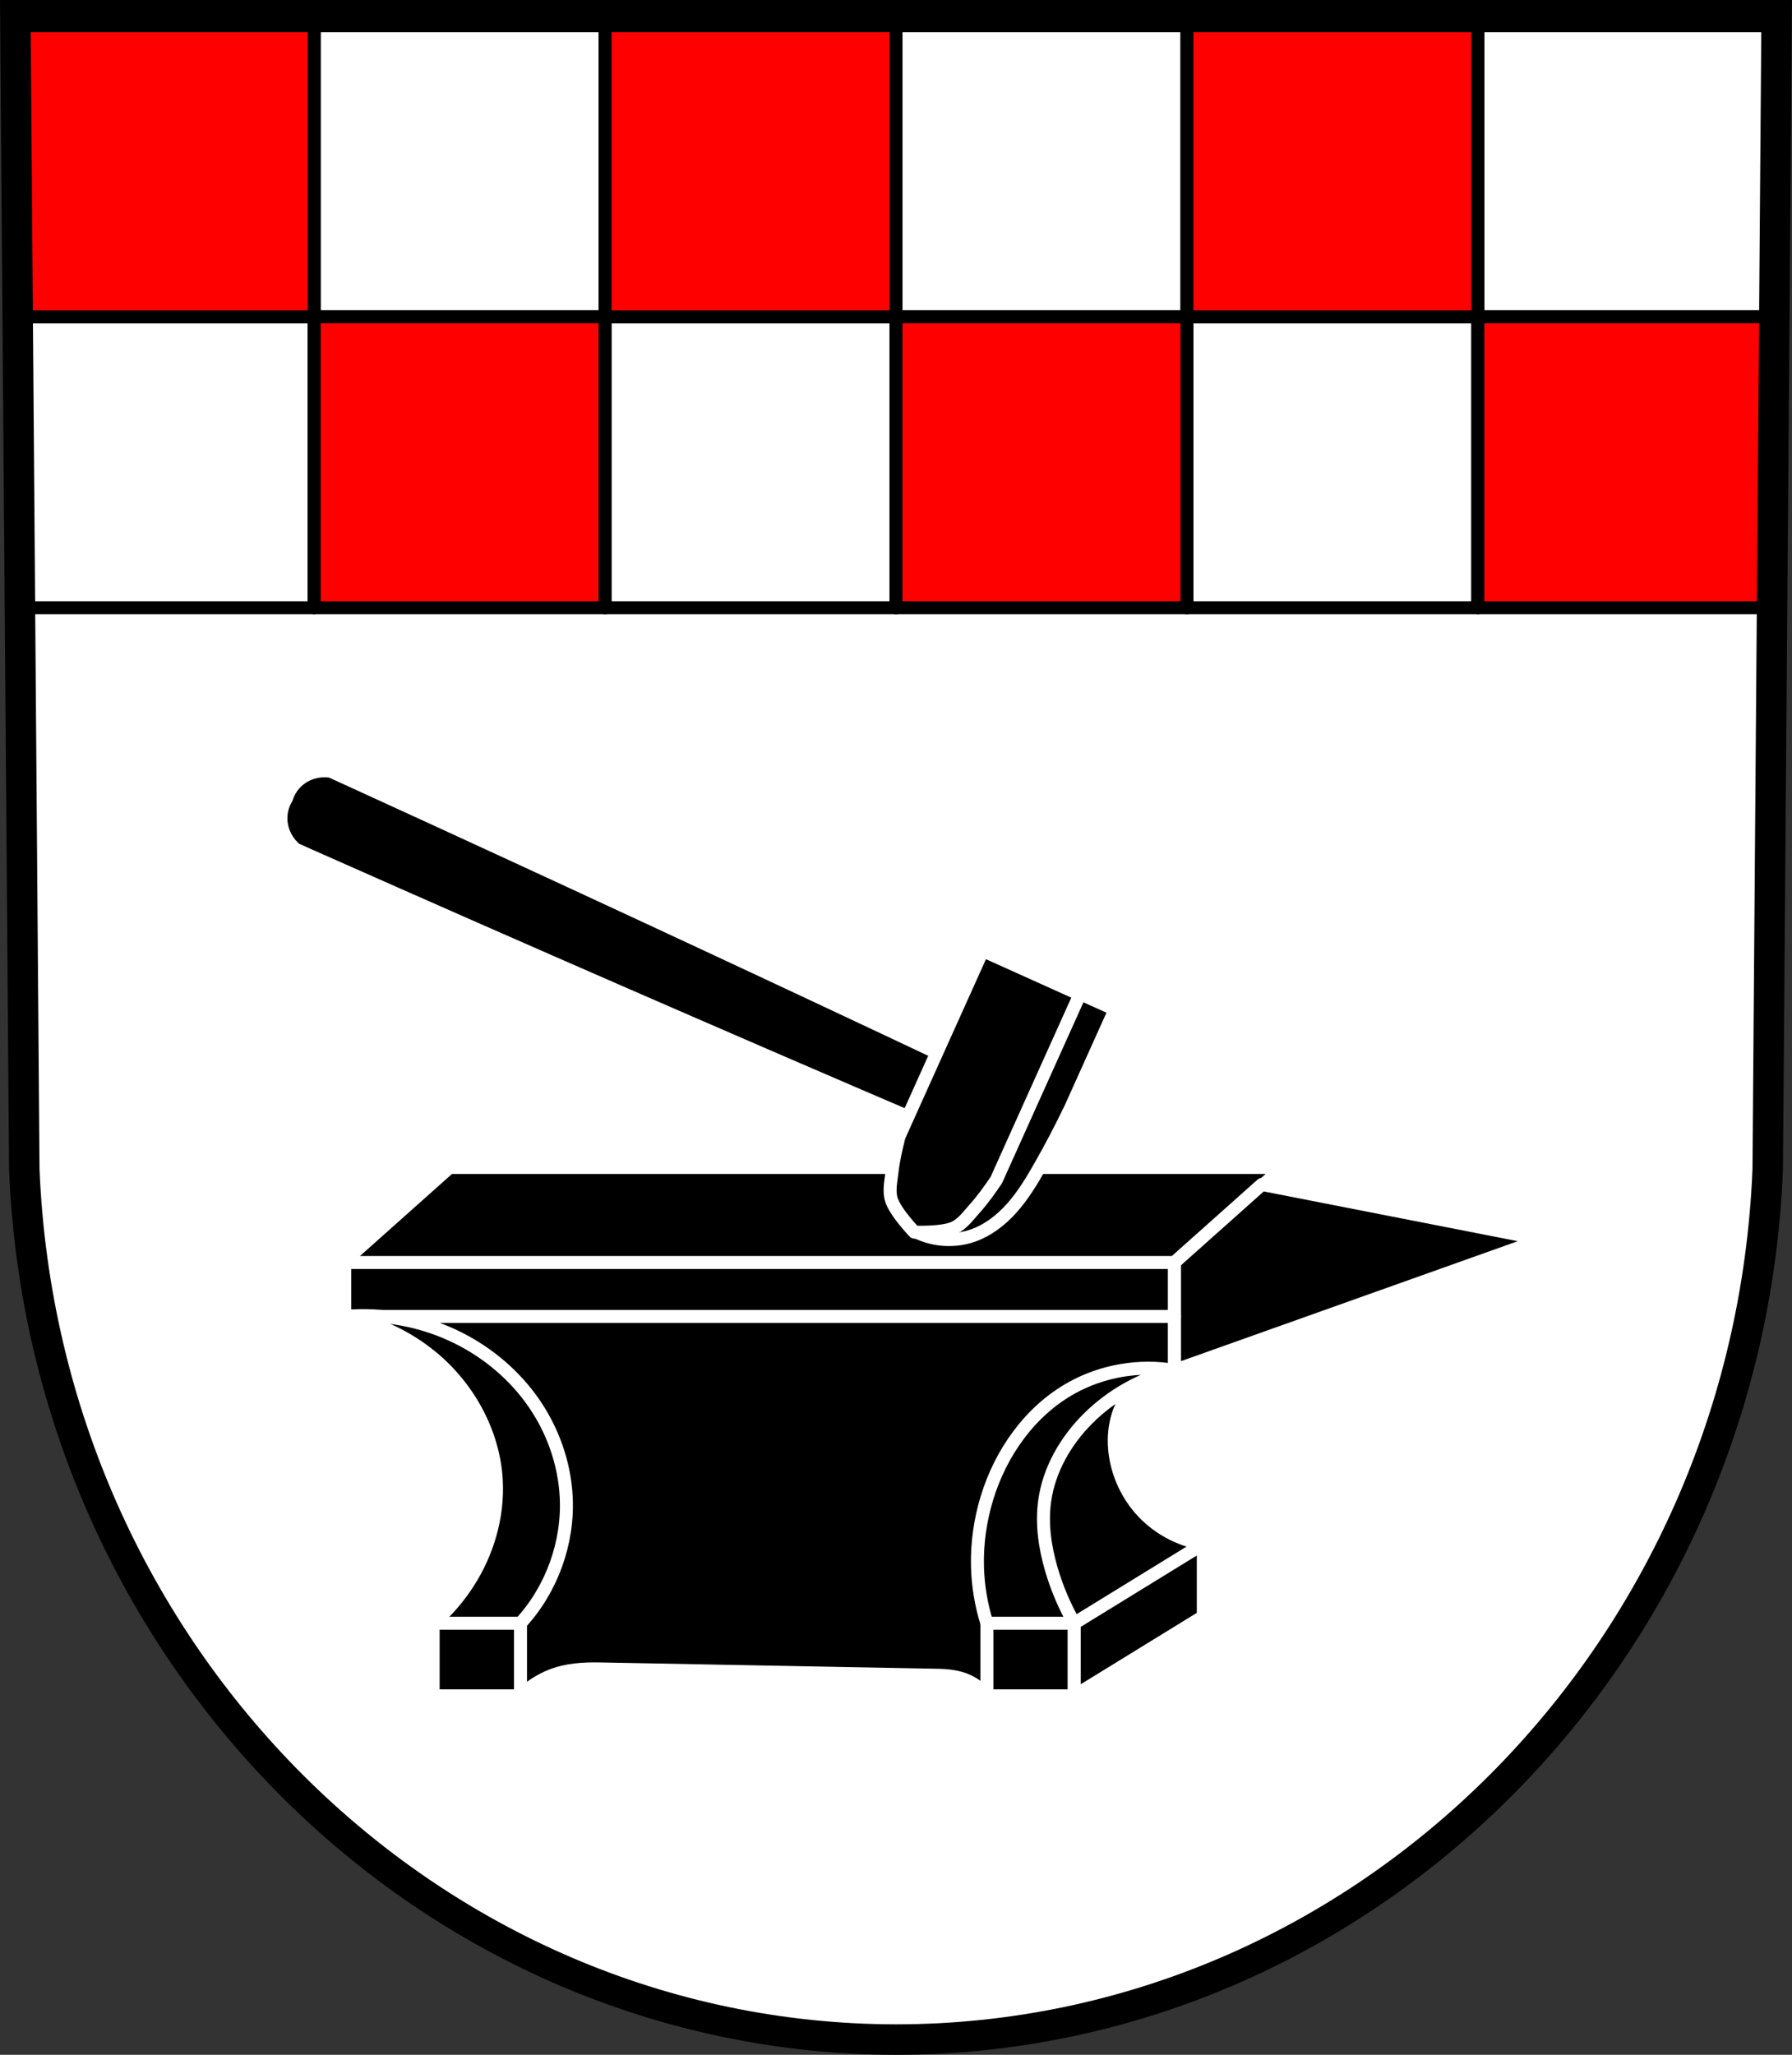 <?xml version="1.0" encoding="UTF-8" standalone="no"?>
<!-- Created with Inkscape (http://www.inkscape.org/) -->

<svg
   xmlns:dc="http://purl.org/dc/elements/1.1/"
   xmlns:cc="http://creativecommons.org/ns#"
   xmlns:rdf="http://www.w3.org/1999/02/22-rdf-syntax-ns#"
   xmlns:svg="http://www.w3.org/2000/svg"
   xmlns="http://www.w3.org/2000/svg"
   xmlns:sodipodi="http://sodipodi.sourceforge.net/DTD/sodipodi-0.dtd"
   xmlns:inkscape="http://www.inkscape.org/namespaces/inkscape"
   width="182.626mm"
   height="209.344mm"
   viewBox="0 0 182.626 209.344"
   version="1.1"
   id="svg4476"
   inkscape:version="0.92.4 (5da689c313, 2019-01-14)"
   sodipodi:docname="DEU Schmißberg COA.svg">
  <rect x="0" y="0" width="182.626" height="209.344" fill="#333333" stroke="none"/>
  <defs
     id="defs4470">
    <inkscape:path-effect
       effect="spiro"
       id="path-effect979"
       is_visible="true" />
    <inkscape:path-effect
       effect="spiro"
       id="path-effect956"
       is_visible="true" />
    <inkscape:path-effect
       effect="spiro"
       id="path-effect927"
       is_visible="true" />
    <inkscape:path-effect
       effect="spiro"
       id="path-effect908"
       is_visible="true" />
    <inkscape:path-effect
       effect="spiro"
       id="path-effect904"
       is_visible="true" />
    <inkscape:path-effect
       effect="spiro"
       id="path-effect872"
       is_visible="true" />
    <inkscape:path-effect
       effect="spiro"
       id="path-effect851"
       is_visible="true" />
    <inkscape:path-effect
       effect="spiro"
       id="path-effect847"
       is_visible="true" />
    <inkscape:path-effect
       effect="spiro"
       id="path-effect1736"
       is_visible="true" />
    <inkscape:path-effect
       effect="spiro"
       id="path-effect872-7"
       is_visible="true" />
    <inkscape:path-effect
       effect="spiro"
       id="path-effect927-2"
       is_visible="true" />
    <inkscape:path-effect
       effect="spiro"
       id="path-effect956-2"
       is_visible="true" />
  </defs>
  <sodipodi:namedview
     id="base"
     pagecolor="#ffffff"
     bordercolor="#666666"
     borderopacity="1.0"
     inkscape:pageopacity="0.0"
     inkscape:pageshadow="2"
     inkscape:zoom="0.69260142"
     inkscape:cx="345.11937"
     inkscape:cy="395.60991"
     inkscape:document-units="mm"
     inkscape:current-layer="layer1"
     showgrid="false"
     inkscape:window-width="1366"
     inkscape:window-height="745"
     inkscape:window-x="-8"
     inkscape:window-y="-8"
     inkscape:window-maximized="1"
     fit-margin-top="0"
     fit-margin-left="0"
     fit-margin-right="0"
     fit-margin-bottom="0"
     inkscape:snap-midpoints="true"
     inkscape:snap-smooth-nodes="true"
     inkscape:object-paths="false"
     inkscape:snap-nodes="false" />
  <g
     inkscape:label="Ebene 1"
     inkscape:groupmode="layer"
     id="layer1"
     transform="translate(-6.718,-4.64)">
    <path
       style="fill:#ffffff;fill-opacity:1;fill-rule:evenodd;stroke:none;stroke-width:3.104;stroke-opacity:1"
       inkscape:connector-curvature="0"
       d="M 187.779,6.192 186.869,123.773 c -1.987,49.459 -41.238,88.631 -88.838,88.658 -47.558,-0.061 -86.823,-39.246 -88.838,-88.658 L 8.282,6.192 h 89.746 z"
       id="path10563-0-6-7-7-5"
       sodipodi:nodetypes="ccccccc" />
    <path
       inkscape:connector-curvature="0"
       style="fill:#ffffff;fill-opacity:1;stroke:#000000;stroke-width:1.323;stroke-linecap:round;stroke-linejoin:round;stroke-miterlimit:4;stroke-dasharray:none;stroke-opacity:1;paint-order:markers fill stroke"
       d="M 38.735,7.26 V 36.908 h 29.648 V 7.26 Z m 29.648,29.648 v 29.647 h 29.648 V 36.908 Z m 29.648,0 H 127.679 V 7.26 H 98.031 Z m 29.648,0 v 29.647 h 29.647 V 36.908 Z m 29.647,0 h 29.648 V 7.26 h -29.648 z m -118.591,0 h -29.648 v 29.647 h 29.648 z"
       id="rect4040" />
    <path
       inkscape:connector-curvature="0"
       style="fill:#ff0000;fill-opacity:1;stroke:#000000;stroke-width:1.323;stroke-linecap:round;stroke-linejoin:round;stroke-miterlimit:4;stroke-dasharray:none;stroke-opacity:1;paint-order:markers fill stroke"
       d="M 9.087,7.26 V 36.908 h 29.648 V 7.26 Z m 29.648,29.648 v 29.647 h 29.648 V 36.908 Z m 29.648,0 h 29.648 V 7.26 h -29.648 z m 29.648,0 V 66.555 H 127.679 V 36.908 Z m 29.648,0 h 29.647 V 7.26 h -29.647 z m 29.647,0 v 29.647 h 29.648 V 36.908 Z"
       id="rect4040-4" />
    <path
       style="fill:none;fill-rule:evenodd;stroke:#000000;stroke-width:3.104;stroke-opacity:1"
       inkscape:connector-curvature="0"
       d="M 187.779,6.192 186.869,123.773 c -1.987,49.459 -41.238,88.631 -88.838,88.658 -47.558,-0.061 -86.823,-39.246 -88.838,-88.658 L 8.282,6.192 h 89.746 z"
       id="path10563-0-6-7-7"
       sodipodi:nodetypes="ccccccc" />
    <rect
       style="fill:#000000;fill-opacity:1;stroke:#ffffff;stroke-width:1.622;stroke-linecap:round;stroke-linejoin:round;stroke-miterlimit:4;stroke-dasharray:none;stroke-opacity:1;paint-order:markers fill stroke"
       id="rect1726"
       width="84.544"
       height="14.244"
       x="191.345"
       y="186.022"
       transform="matrix(1,0,-0.746,0.665,0,0)" />
    <path
       style="fill:#000000;stroke:#ffffff;stroke-width:1.323;stroke-linecap:round;stroke-linejoin:round;stroke-miterlimit:4;stroke-dasharray:none;stroke-opacity:1"
       d="m 126.398,133.262 v 10.995 l 37.494,-13.351 -28.576,-5.594 z"
       id="path1728"
       inkscape:connector-curvature="0" />
    <rect
       style="fill:#000000;fill-opacity:1;stroke:#ffffff;stroke-width:1.323;stroke-linecap:round;stroke-linejoin:round;stroke-miterlimit:4;stroke-dasharray:none;stroke-opacity:1;paint-order:markers fill stroke"
       id="rect1732"
       width="84.544"
       height="5.497"
       x="41.854"
       y="133.263" />
    <path
       style="fill:#000000;stroke:#ffffff;stroke-width:1.323;stroke-linecap:round;stroke-linejoin:round;stroke-miterlimit:4;stroke-dasharray:none;stroke-opacity:1"
       d="m -155.157,138.76 c 3.241,0.6 6.324,2.036 8.869,4.132 3.764,3.1 6.318,7.732 6.575,12.602 0.193,3.654 -0.893,7.335 -2.877,10.41 -0.986,1.528 -2.189,2.916 -3.561,4.109 l 8.904,7.397 c 0.897,-0.888 1.976,-1.591 3.151,-2.055 1.555,-0.614 3.259,-0.716 4.931,-0.685 l 34.382,0.644 c 1.077,0.02 2.176,0.129 3.15,0.589 0.741,0.35 1.402,0.869 1.918,1.507 l 6.027,-2.466 13.424,-6.712 2.603,-6.301 c -2.472,-0.39 -4.794,-1.675 -6.438,-3.561 -1.49,-1.71 -2.419,-3.903 -2.603,-6.164 -0.147,-1.813 0.201,-3.708 1.233,-5.205 1.093,-1.585 2.936,-2.626 4.857,-2.744 l -1.1e-5,-5.497 z"
       id="path1734"
       inkscape:connector-curvature="0"
       inkscape:path-effect="#path-effect1736"
       inkscape:original-d="m -155.15661,138.75983 c 0,0 6.51161,1.87818 8.86897,4.13202 3.42466,3.27427 6.07535,7.89042 6.57499,12.60205 0.37965,3.58009 -1.17638,7.23697 -2.87656,10.41039 -0.85601,1.59777 -3.56145,4.10936 -3.56145,4.10936 l 8.90362,7.39686 c 0,0 1.97622,-1.61541 3.15052,-2.05468 1.55433,-0.58143 4.93123,-0.6849 4.93123,-0.6849 l 34.382448,0.64387 c 0,0 2.176834,0.14814 3.149745,0.58895 0.740488,0.33549 1.917704,1.50676 1.917704,1.50676 l 6.027068,-2.46562 13.423921,-6.71196 2.602597,-6.30103 c 0,0 -4.797937,-1.73804 -6.438003,-3.56145 -1.4915,-1.65824 -2.416627,-3.94149 -2.602597,-6.16404 -0.148677,-1.77686 0.161453,-3.77988 1.232807,-5.2052 1.117364,-1.48653 4.857422,-2.74406 4.857422,-2.74406 l -1.1e-5,-5.49732 z"
       sodipodi:nodetypes="caaaccaccaccccaaaccc"
       transform="translate(197.01)" />
    <path
       style="fill:none;stroke:#ffffff;stroke-width:1.323;stroke-linecap:round;stroke-linejoin:round;stroke-miterlimit:4;stroke-dasharray:none;stroke-opacity:1"
       d="m -155.157,138.76 c 3.974,-0.355 8.044,0.421 11.609,2.214 3.047,1.532 5.728,3.808 7.666,6.614 1.937,2.807 3.119,6.144 3.293,9.549 0.239,4.681 -1.479,9.431 -4.657,12.876"
       id="path845"
       inkscape:connector-curvature="0"
       inkscape:path-effect="#path-effect847"
       inkscape:original-d="m -155.15661,138.75983 c 3.86978,0.73784 7.7393,1.47594 11.60855,2.21431 3.86925,0.73837 7.3058,10.7754 10.9583,16.1635 3.6525,5.3881 -3.51551,9.04033 -4.65727,12.876"
       sodipodi:nodetypes="cssc"
       transform="translate(197.01)" />
    <rect
       style="fill:#000000;fill-opacity:1;stroke:#ffffff;stroke-width:1.323;stroke-linecap:round;stroke-linejoin:round;stroke-miterlimit:4;stroke-dasharray:none;stroke-opacity:1;paint-order:markers fill stroke"
       id="rect853"
       width="8.904"
       height="7.397"
       x="50.86"
       y="170.014" />
    <rect
       style="fill:#000000;fill-opacity:1;stroke:#ffffff;stroke-width:1.323;stroke-linecap:round;stroke-linejoin:round;stroke-miterlimit:4;stroke-dasharray:none;stroke-opacity:1;paint-order:markers fill stroke"
       id="rect853-2"
       width="8.904"
       height="7.397"
       x="107.295"
       y="170.014" />
    <path
       transform="translate(197.01,7.397)"
       style="fill:#000000;stroke:#ffffff;stroke-width:1.323;stroke-linecap:round;stroke-linejoin:round;stroke-miterlimit:4;stroke-dasharray:none;stroke-opacity:1"
       d="m -80.812,170.014 13.15,-8.082 v -7.397 l -13.15,8.082 z"
       id="path870-2"
       inkscape:connector-curvature="0"
       inkscape:path-effect="#path-effect872-7"
       inkscape:original-d="m -80.811773,170.01366 13.149966,-8.08176 v -7.39686 l -13.149966,8.08176 z"
       sodipodi:nodetypes="ccccc" />
    <path
       style="fill:none;stroke:#ffffff;stroke-width:1.323;stroke-linecap:round;stroke-linejoin:miter;stroke-miterlimit:4;stroke-dasharray:none;stroke-opacity:1"
       d="m -70.612,144.257 c -3.558,-0.611 -7.319,0.03 -10.474,1.785 -4.229,2.353 -7.225,6.601 -8.63,11.232 -0.685,2.259 -1.021,4.626 -0.959,6.986 0.052,1.95 0.375,3.892 0.959,5.753"
       id="path902"
       inkscape:connector-curvature="0"
       inkscape:path-effect="#path-effect904"
       inkscape:original-d="m -70.612178,144.25715 c -3.490918,0.5948 -6.982103,1.18987 -10.473552,1.78521 -3.49145,0.59533 -5.752846,7.48791 -8.629666,11.23226 -2.876817,3.74435 -0.638969,4.65701 -0.95885,6.98592 -0.319881,2.3289 0.6395,3.83515 0.958855,5.75312"
       transform="translate(197.01)" />
    <path
       style="fill:none;stroke:#ffffff;stroke-width:1.323;stroke-linecap:round;stroke-linejoin:miter;stroke-miterlimit:4;stroke-dasharray:none;stroke-opacity:1"
       d="m -80.812,170.014 c -0.986,-1.727 -1.769,-3.57 -2.329,-5.479 -0.663,-2.262 -1.011,-4.651 -0.685,-6.986 0.442,-3.17 2.122,-6.091 4.383,-8.356 2.413,-2.417 5.507,-4.146 8.83,-4.936"
       id="path906"
       inkscape:connector-curvature="0"
       inkscape:path-effect="#path-effect908"
       inkscape:original-d="m -80.811773,170.01366 c -0.821608,-1.82666 -1.552162,-3.65304 -2.32864,-5.47916 -0.776478,-1.82613 -0.456332,-4.65755 -0.684893,-6.98592 -0.228562,-2.32838 2.922477,-5.57074 4.383321,-8.35571 1.460841,-2.78497 5.886804,-3.29075 8.829807,-4.93572"
       transform="translate(197.01)" />
    <path
       inkscape:connector-curvature="0"
       style="fill:#000000;stroke:#ffffff;stroke-width:1.323;stroke-linecap:round;stroke-linejoin:round;stroke-miterlimit:4;stroke-dasharray:none;stroke-opacity:1"
       d="m 120.354,107.479 -3.755,-1.691 -4.256,9.451 c -3.909,3.146 -7.361,6.857 -10.215,10.983 -0.842,1.216 -1.631,2.469 -2.367,3.752 1.796,1.017 4.025,1.235 5.984,0.586 1.59,-0.527 2.965,-1.584 4.08,-2.833 1.116,-1.249 1.994,-2.691 2.825,-4.145 1.138,-1.99 2.204,-4.022 3.194,-6.09 z"
       id="path977" />
    <path
       style="fill:#000000;stroke:#ffffff;stroke-width:1.323;stroke-linecap:round;stroke-linejoin:round;stroke-miterlimit:4;stroke-dasharray:none;stroke-opacity:1"
       d="m 103.308,116.311 1.059,-3.395 C 84.029,103.302 63.63,93.818 43.171,84.466 c -0.909,-0.416 -1.819,-0.831 -2.729,-1.246 -1.057,-0.168 -2.168,0.084 -3.026,0.687 -0.711,0.5 -1.246,1.233 -1.499,2.058 -0.45,0.737 -0.645,1.623 -0.547,2.487 0.117,1.042 0.665,2.041 1.491,2.722 0.914,0.406 1.828,0.812 2.742,1.217 20.564,9.12 41.186,18.108 61.865,26.964 z"
       id="path925"
       inkscape:connector-curvature="0" />
    <path
       style="fill:#000000;stroke:#ffffff;stroke-width:5;stroke-linecap:round;stroke-linejoin:round;stroke-miterlimit:4;stroke-dasharray:none;stroke-opacity:1"
       d="M 377.922 365.459 L 345.752 436.898 C 344.632 441.377 343.561 445.89 343.053 450.477 C 342.66 454.021 341.752 457.761 342.791 461.172 C 344.282 466.066 351.658 473.701 351.658 473.701 C 351.658 473.701 362.265 474.165 366.918 472.037 C 370.161 470.554 372.357 467.394 374.75 464.75 C 377.847 461.329 380.518 457.536 383.129 453.729 L 415.297 382.289 L 377.922 365.459 z "
       transform="matrix(0.265,0,0,0.265,6.718,4.64)"
       id="path954" />
  </g>
</svg>
